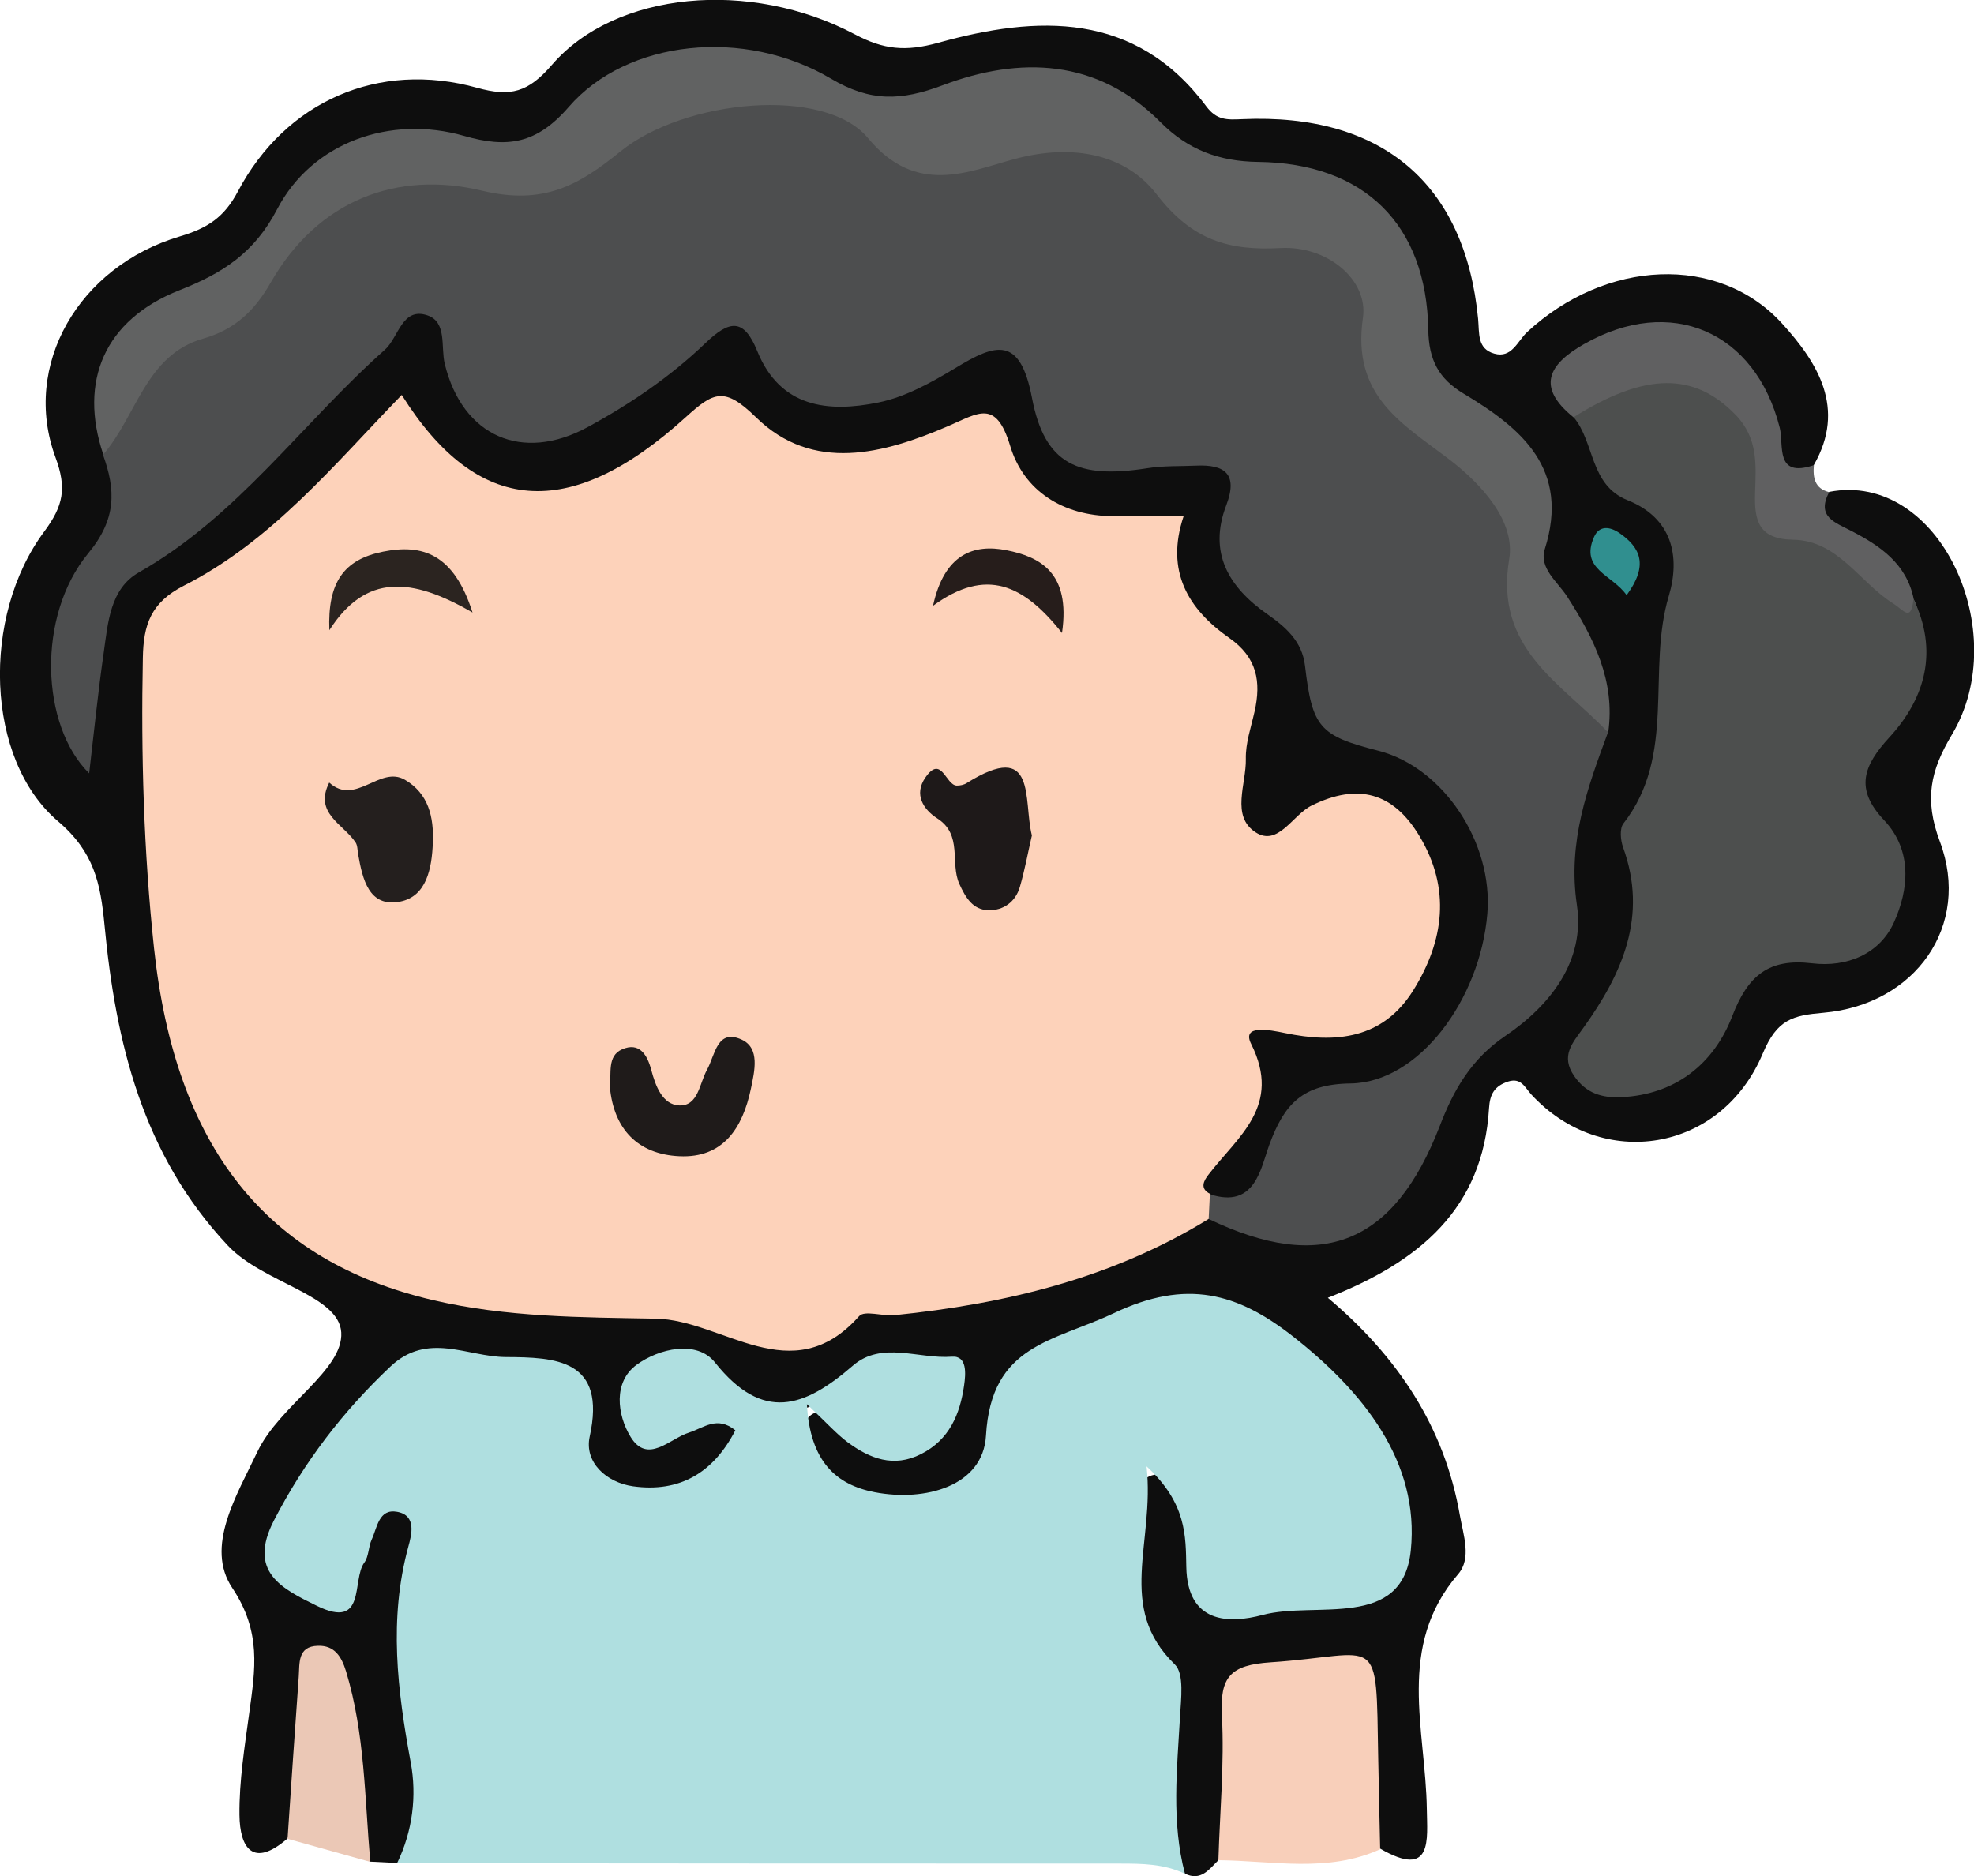 <?xml version="1.0" encoding="UTF-8"?>
<svg id="Layer_2" data-name="Layer 2" xmlns="http://www.w3.org/2000/svg" viewBox="0 0 162.49 154.44">
  <defs>
    <style>
      .cls-1 {
        fill: #308f8f;
      }

      .cls-2 {
        fill: #ebc8b6;
      }

      .cls-3 {
        fill: #f8cfba;
      }

      .cls-4 {
        fill: #fdd2ba;
      }

      .cls-5 {
        fill: #1e1919;
      }

      .cls-6 {
        fill: #afdfe0;
      }

      .cls-7 {
        fill: #616262;
      }

      .cls-8 {
        fill: #4d4f4e;
      }

      .cls-9 {
        fill: #261d1b;
      }

      .cls-10 {
        fill: #4d4e4f;
      }

      .cls-11 {
        fill: #606061;
      }

      .cls-12 {
        fill: #241f1e;
      }

      .cls-13 {
        fill: #0e0e0e;
      }

      .cls-14 {
        fill: #1f1b1a;
      }

      .cls-15 {
        fill: #2b2420;
      }
    </style>
  </defs>
  <g id="Layer_1-2" data-name="Layer 1">
    <g>
      <path class="cls-13" d="M100.29,153.13c-.76,.75-1.43,1.75-2.75,1.11-2.5-2.95-2.58-6.37-1.87-9.92,.5-2.51,.63-4.94-.78-7.25-2.53-4.15-1.64-8.71-1.45-13.16,.04-.97,.29-2.13,1.38-2.46,1.37-.41,2.09,.7,2.74,1.65,.78,1.13,.94,2.46,1.19,3.78,.9,4.69,2.02,5.46,6.82,4.78,10.21-1.44,11.85-5.08,6.22-13.88-2.67-4.18-6.44-7.14-10.76-9.46-1.77-.95-3.48-.92-5.27-.12-1.98,.89-3.97,1.83-6.11,2.17-3.72,.6-5.57,2.47-6.6,6.28-2.07,7.7-10.52,10.16-15.47,4.87-1.17-1.25-2.42-2.73-1.37-4.41,1.16-1.87,2.62-.26,3.85,.29,1.22,.54,2.4,1.27,3.78,1.06,2.26-.34,3.86-1.73,3.58-4.01-.28-2.37-2.47-1.66-4.04-1.59-1.36,.06-2.53,.77-3.67,1.47-3.71,2.28-7.36,2.99-10.99-.25-1.01-.9-2.3-1.35-3.72-1-1.11,.27-1.74,1.02-1.73,2.13,.01,1.3,.93,1.56,2.05,1.57,2.09,.01,5.48-1.69,5.36,2.06-.1,3.19-3.38,4.27-6.32,4.58-3.39,.35-5.86-1-6.81-4.46-.59-2.13,0-4.97-3.28-5.4-3.87-.5-7.95-2.58-11.56,.24-3.84,3-6.58,7.04-8.62,11.48-1,2.17-.53,4.06,1.77,4.91,2.47,.91,2.51-1.44,3.16-2.83,.78-1.66,1.44-3.82,3.72-3.28,2.25,.54,2.27,2.94,1.87,4.6-1.51,6.18,.26,12.26,.2,18.39-.02,2.3,.24,4.75-2.13,6.29-.74-.04-1.47-.07-2.21-.11-2.38-4.53-1.06-10.05-3.95-14.95-1.57,4.51-.67,9.14-2.86,13.05-2.85,2.47-3.92,.75-3.95-1.94-.03-2.81,.43-5.63,.81-8.43,.48-3.55,1.02-6.63-1.4-10.26-2.27-3.39,.36-7.61,2.07-11.22,1.81-3.81,7.09-6.7,6.9-9.82-.19-3.09-6.44-4.06-9.33-7.14-7.03-7.48-9.24-16.72-10.16-26.42-.33-3.41-.85-5.98-3.82-8.51-5.99-5.09-6.34-16.86-1.14-23.85,1.58-2.13,1.87-3.57,.92-6.13-2.77-7.53,1.88-15.69,10.25-18.17,2.29-.68,3.65-1.58,4.77-3.7,3.93-7.43,11.59-10.79,19.7-8.53,2.76,.77,4.21,.36,6.15-1.89,5.23-6.06,16.31-7.08,24.94-2.51,2.36,1.25,4.16,1.44,6.86,.69,8.14-2.26,16.2-2.62,22.06,5.23,.86,1.15,1.69,1.12,2.96,1.06,11.5-.51,18.35,5.31,19.42,16.44,.11,1.18-.09,2.46,1.33,2.86,1.44,.41,1.91-1.03,2.71-1.78,6.46-5.98,15.75-6.45,20.99-.69,2.92,3.21,5.28,6.97,2.61,11.63-.98,2.1-1.98,1.14-2.86-.04-1.02-1.36-1.13-3.09-1.77-4.61-2.12-5.08-7.28-7.04-12.26-4.72-2.61,1.22-3.61,2.82-1.73,5.41,1.29,1.92,1.98,4.31,4.05,5.61,3.82,2.41,4.47,5.87,3.72,9.98-1.1,5.99-.21,12.29-3.06,18.04-.96,1.94,.33,4.24,.27,6.4-.1,3.62-1.55,6.75-3.4,9.76-.77,1.25-1.84,2.66-.36,4.02,1.24,1.14,2.83,.8,4.24,.18,2.54-1.11,4.44-3.02,5.5-5.53,1.31-3.11,3.41-4.49,6.81-4.82,6.56-.63,8.42-4,5.37-9.83-1.63-3.12-1.42-5.57,.69-8.22,2.29-2.87,3.18-6.16,2.22-9.81-.84-2.75-3.09-4.12-5.29-5.64-1.32-.91-3.56-1.99-.88-3.96,9.05-1.74,15.16,11.53,10.11,19.97-1.78,2.98-2.31,5.33-1,8.82,2.6,6.92-2.02,13.43-9.58,14.09-2.52,.22-3.81,.53-4.99,3.34-3.43,8.18-13.24,9.71-19.06,3.39-.54-.59-.84-1.42-1.93-1.06-1.09,.37-1.48,1.01-1.55,2.19-.49,8.24-5.7,12.64-13.27,15.6,5.76,4.85,9.6,10.63,10.87,17.91,.29,1.65,.98,3.54-.14,4.84-5.12,5.95-2.67,12.78-2.58,19.35,.03,2.47,.51,5.76-3.82,3.26-2.42-2.7-1.25-6.02-1.52-9.08-.22-2.55-.11-5.13-3.79-5.22-4.06-.1-5.96,1.46-6.37,5.19-.37,3.36,1.14,7.04-1.65,10Z"/>
      <path class="cls-6" d="M32.69,153.37c1.28-2.64,1.63-5.54,1.12-8.29-1.1-5.94-1.82-11.79-.2-17.75,.26-.96,.72-2.58-.92-2.88-1.52-.28-1.64,1.32-2.1,2.3-.27,.6-.23,1.38-.6,1.88-1.06,1.44,.2,5.57-3.91,3.56-2.91-1.43-5.72-2.8-3.52-7.05,2.48-4.8,5.66-8.95,9.58-12.65,3.06-2.89,6.33-.8,9.48-.78,4.13,.02,8.32,.18,6.92,6.55-.46,2.11,1.37,3.78,3.57,4.09,3.87,.54,6.64-1.15,8.42-4.61-1.51-1.22-2.59-.2-3.82,.19-1.57,.49-3.41,2.65-4.81,.34-1.1-1.81-1.44-4.51,.51-5.93,1.82-1.33,4.95-2.06,6.44-.19,3.95,4.96,7.38,3.71,11.35,.27,2.37-2.06,5.42-.53,8.15-.74,1.29-.1,1.14,1.44,1.01,2.36-.34,2.38-1.21,4.48-3.55,5.66-2.26,1.14-4.21,.37-6.03-.97-.91-.68-1.68-1.55-3.36-3.14,.25,4.71,2.4,6.64,5.59,7.25,4.14,.79,8.91-.49,9.15-4.66,.43-7.53,5.55-7.72,10.54-10.09,5.97-2.83,10.16-1.66,14.73,1.92,5.78,4.53,10.45,10.34,9.7,17.63-.68,6.59-7.84,4.14-12.19,5.3-2.81,.75-6.21,.7-6.29-3.96-.05-2.53,.03-5.23-3.27-8.27,.69,6.31-2.54,11.59,2.32,16.3,.8,.78,.51,2.86,.43,4.33-.24,4.32-.72,8.64,.41,12.91-1.71-.82-3.52-.84-5.37-.84-19.83,0-39.66-.01-59.48-.03Z"/>
      <path class="cls-3" d="M100.29,153.13c.12-3.97,.5-7.96,.29-11.91-.17-3.17,.68-4.16,4.01-4.38,9.13-.61,8.67-2.77,8.86,7.93,.04,2.49,.11,4.97,.16,7.46-4.33,1.96-8.86,.94-13.32,.9Z"/>
      <path class="cls-11" d="M150.56,40.52c-1.05,2.02,.46,2.47,1.82,3.18,2.38,1.23,4.57,2.71,5.15,5.63,.73,1.42,.27,2.76-1.22,1.83-3.9-2.42-7.61-5.09-11.89-6.9-1.16-.49-1-2.33-1.17-3.64-.93-7.18-2.71-8.38-9.87-6.74-1.27,.29-2.49,1-3.86,.47-3.07-2.48-2.08-4.35,.86-6.02,7.13-4.07,14.11-1.08,16.12,6.88,.36,1.44-.43,4.17,2.81,3.08-.09,1.03,.06,1.92,1.25,2.22Z"/>
      <path class="cls-2" d="M23.67,151.36c.3-4.44,.6-8.89,.92-13.33,.08-1.1-.12-2.51,1.58-2.55,1.36-.04,1.94,.87,2.32,2.12,1.55,5.12,1.53,10.42,1.99,15.67-2.27-.63-4.54-1.27-6.81-1.9Z"/>
      <path class="cls-4" d="M99.49,100.34c-7.93,4.88-16.71,6.99-25.85,7.92-.99,.1-2.48-.42-2.92,.08-5.53,6.23-11.2,.31-16.74,.21-6.13-.11-12.3-.11-18.35-1.53-13.71-3.21-21.19-12.57-22.95-28.96-.85-7.95-1.08-15.93-.92-23.92,.05-2.71,.65-4.54,3.38-5.93,7.24-3.68,12.36-9.96,17.93-15.7,6.2,9.88,13.78,10.54,23.38,1.83,2.3-2.09,3.18-2.53,5.78,.01,4.68,4.59,10.51,3.01,15.83,.72,2.49-1.07,3.92-2.23,5.09,1.63,1.11,3.7,4.33,5.77,8.46,5.79,1.82,0,3.64,0,5.82,0-1.53,4.55,.4,7.68,3.76,10.03,2.29,1.6,2.63,3.6,2.08,6.05-.29,1.29-.75,2.61-.72,3.9,.05,2.06-1.26,4.71,.81,6.05,1.85,1.19,3.04-1.43,4.59-2.2,3.84-1.9,6.75-1.07,8.89,2.5,2.6,4.32,2.04,8.62-.51,12.71-2.5,4.01-6.39,4.38-10.56,3.51-1.25-.26-3.6-.73-2.78,.9,2.55,5.11-1.09,7.6-3.51,10.75-.38,.49-.77,1.15,.15,1.6,.46,.7,.55,1.39-.1,2.03Z"/>
      <path class="cls-10" d="M99.49,100.34c.03-.68,.07-1.35,.1-2.03,3.74,1.22,4.18-2.14,4.9-4.09,1.23-3.34,2.72-4.98,6.68-5.03,5.6-.07,10.66-6.87,11.26-13.96,.5-5.87-3.64-12.07-8.97-13.43-4.86-1.24-5.44-1.91-6.04-7-.24-2.02-1.59-3.18-3.13-4.26-3.15-2.21-4.85-5.04-3.35-8.95,.98-2.57-.11-3.37-2.5-3.26-1.33,.06-2.67,0-3.98,.21-5.7,.9-8.46-.28-9.51-5.77-.98-5.14-2.96-4.51-6.3-2.48-1.97,1.19-4.12,2.39-6.34,2.84-4.12,.84-8.08,.45-9.98-4.24-1.11-2.73-2.29-2.54-4.27-.64-2.87,2.75-6.17,5-9.69,6.91-5.37,2.92-10.3,.78-11.76-5.21-.34-1.41,.2-3.43-1.42-3.99-2.1-.72-2.38,1.83-3.51,2.83-6.81,6.04-12.11,13.71-20.25,18.33-2.37,1.35-2.54,4.14-2.89,6.59-.47,3.26-.8,6.55-1.2,9.95-3.99-3.94-4.34-12.95-.07-18.12,2.34-2.83,2.26-5.21,1.2-8.13,.63-4.82,3.16-8.35,7.47-10.5,2.31-1.15,4.14-2.66,5.57-4.81,4.47-6.72,11-9,18.63-7.64,3.64,.65,6.3-.09,9.19-2.22,8.47-6.26,15.43-6.4,24.36-.66,3.08,1.98,6.24,.95,9.15,.27,5.82-1.35,10.55,.04,14.38,4.42,1.82,2.08,3.95,2.73,6.58,2.86,6.74,.34,9.35,2.78,9.67,9.34,.16,3.35,2.31,5.1,4.5,6.77,4.59,3.5,8.06,7.43,7.46,13.72-.15,1.6,.88,2.8,1.82,3.98,1.85,2.35,3.66,4.73,5.11,7.35-1.69,4.57-3.33,9-2.56,14.2,.69,4.62-2.19,8.28-5.88,10.78-2.81,1.9-4.26,4.44-5.4,7.41-3.77,9.76-9.72,12.13-19.04,7.66Z"/>
      <path class="cls-8" d="M129.52,34.35c5.95-3.74,9.95-3.68,13.31-.24,1.93,1.97,1.71,4.2,1.64,6.48-.07,2.28,.29,3.8,3.14,3.84,3.68,.06,5.46,3.51,8.21,5.24,.91,.57,1.48,1.58,1.69-.36,2.04,4.26,1.01,8.12-1.98,11.38-2.15,2.34-2.88,4.25-.44,6.83,2.35,2.49,2.04,5.71,.8,8.43-1.17,2.57-3.84,3.7-6.73,3.35-3.54-.42-5.27,.97-6.57,4.35-1.49,3.87-4.62,6.46-9.14,6.67-1.58,.07-2.89-.31-3.87-1.74-1.15-1.67-.13-2.73,.75-3.96,3.22-4.48,5.33-9.21,3.27-14.88-.21-.59-.29-1.54,.03-1.95,4.4-5.62,1.9-12.6,3.74-18.74,.96-3.22,.29-6.4-3.39-7.87-3.15-1.26-2.69-4.76-4.46-6.85Z"/>
      <path class="cls-7" d="M132.37,60.29c-3.85-4.07-9.38-6.86-8.14-14.27,.51-3.07-2.2-6.12-4.97-8.23-3.84-2.93-8.01-5.2-7.07-11.63,.45-3.08-2.88-5.96-6.81-5.74-4.23,.23-7.26-.64-10.17-4.42-2.52-3.27-6.82-4.22-11.69-2.91-3.74,1-8.08,3.1-12.07-1.72-3.56-4.3-15.09-3.19-20.38,1.1-3.43,2.78-6.31,4.44-11.38,3.23-7-1.68-13.52,.76-17.42,7.58-1.3,2.27-2.91,3.84-5.54,4.59-4.74,1.35-5.47,6.36-8.23,9.54-2.03-6.02,.09-11.08,6.27-13.52,3.56-1.4,6.17-3.07,8.05-6.68,2.87-5.48,9.3-7.77,15.39-6.02,3.54,1.02,5.96,.67,8.6-2.38,4.82-5.57,14.48-6.54,21.58-2.34,3.25,1.92,5.75,1.85,9.23,.54,6.31-2.37,12.7-2.21,17.92,3.06,2.24,2.26,4.81,3.22,8.02,3.26,8.74,.1,13.86,5.15,14.01,13.81,.04,2.47,.84,4.03,2.92,5.27,4.79,2.87,8.75,6.21,6.67,12.79-.5,1.57,1.06,2.7,1.84,3.91,2.19,3.42,3.98,6.93,3.38,11.18Z"/>
      <path class="cls-1" d="M133.89,48.99c-1.17-1.68-3.87-2.12-2.67-4.8,.43-.95,1.29-.85,2.07-.32,1.74,1.2,2.43,2.64,.61,5.12Z"/>
      <path class="cls-5" d="M84.94,68.77c-.32,1.38-.58,2.83-.99,4.24-.36,1.24-1.36,1.95-2.59,1.92-1.28-.03-1.88-1.04-2.39-2.16-.79-1.74,.3-4.04-1.82-5.4-1.15-.74-1.94-1.97-.98-3.36,1.33-1.93,1.67,.64,2.59,.66,.27,0,.58-.06,.8-.2,5.84-3.65,4.64,1.36,5.38,4.31Z"/>
      <path class="cls-14" d="M50.19,89.48c.16-1.12-.23-2.55,1.02-3.1,1.41-.62,2.07,.44,2.4,1.7,.35,1.32,.92,2.87,2.32,2.92,1.55,.05,1.65-1.83,2.27-2.94,.67-1.21,.82-3.41,2.85-2.48,1.52,.7,1.07,2.56,.76,4.05-.68,3.23-2.28,5.72-5.89,5.55-3.4-.16-5.4-2.21-5.72-5.71Z"/>
      <path class="cls-12" d="M35.63,69.38c-.08,2.09-.51,4.41-2.69,4.84-2.58,.51-3.1-1.86-3.46-3.9-.06-.33-.04-.71-.21-.97-1.01-1.52-3.45-2.4-2.17-4.93,2.16,1.97,4.16-1.43,6.23-.23,1.94,1.13,2.39,3.06,2.3,5.18Z"/>
      <path class="cls-15" d="M38.89,50.42c-5.02-2.91-8.79-3.21-11.78,1.46-.15-3.92,1.17-5.82,4.43-6.47,3.2-.64,5.81,.14,7.36,5.02Z"/>
      <path class="cls-9" d="M87.42,52.11c-3.16-4-6.25-5.43-10.62-2.24,.93-4.26,3.34-5.11,6.03-4.58,2.74,.54,5.32,1.82,4.59,6.81Z"/>
    </g>
  </g>
</svg>
